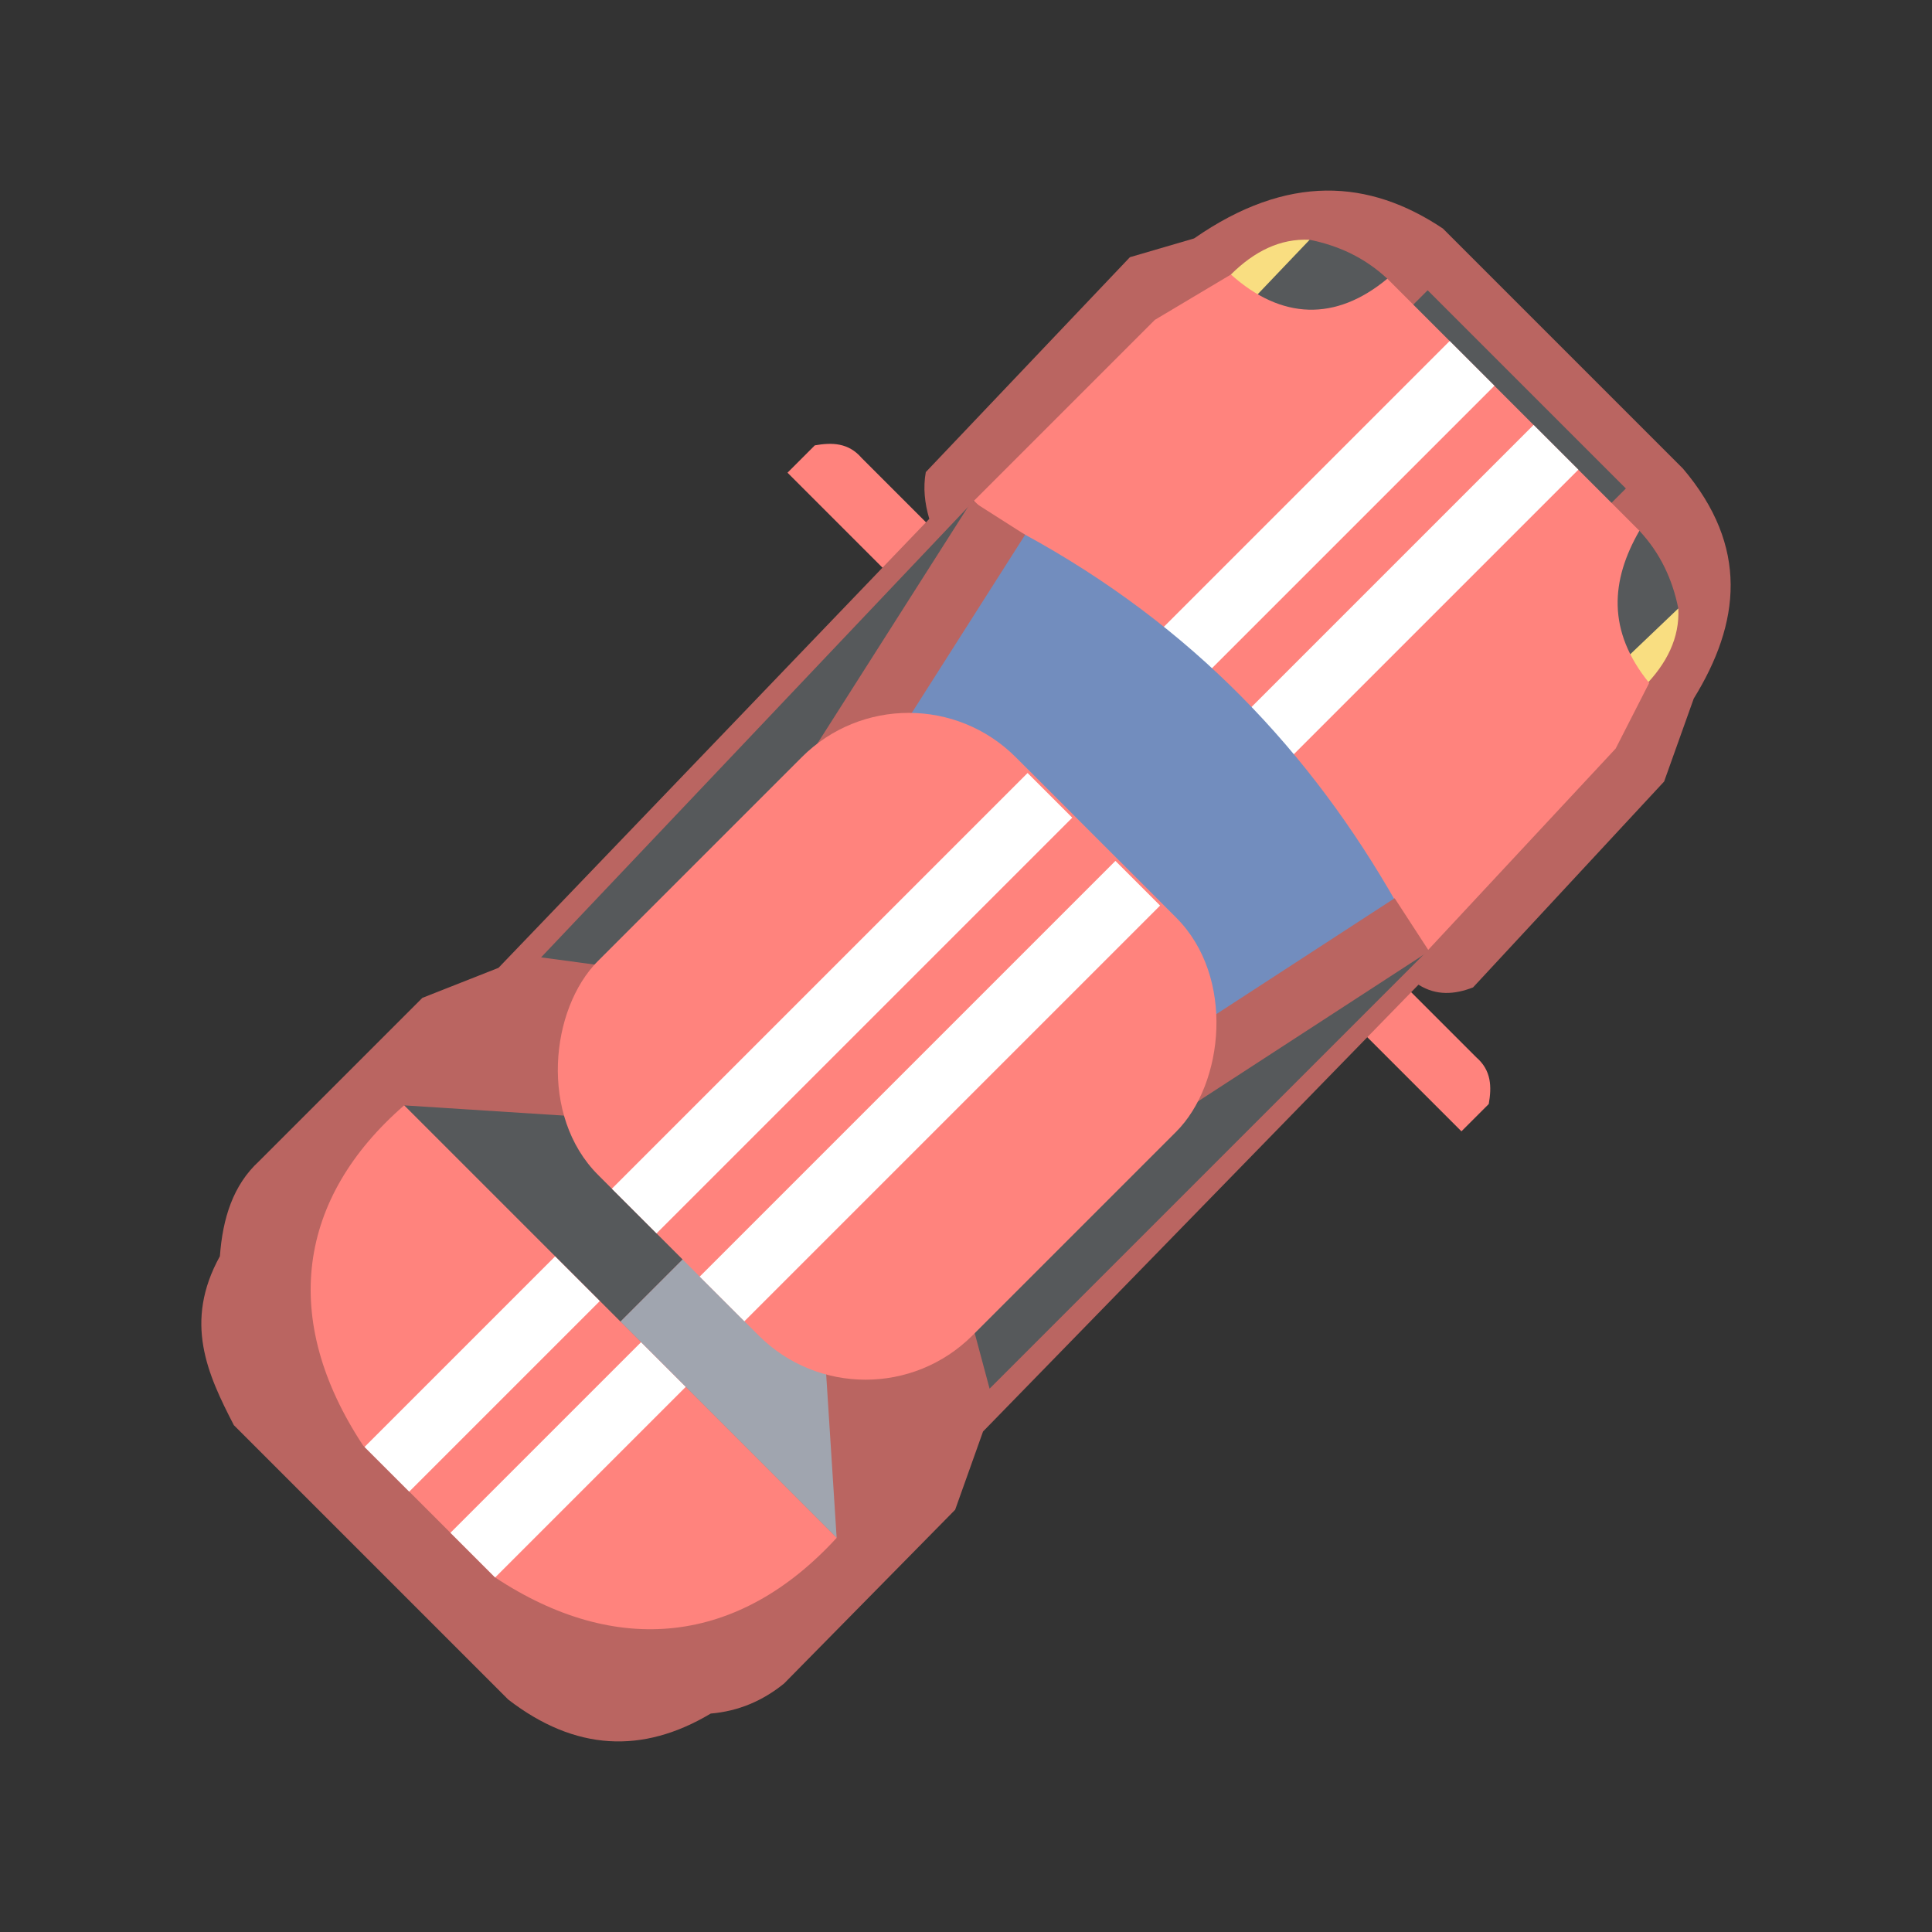 <?xml version="1.0" encoding="UTF-8"?>
<svg version="1.1" viewBox="0 0 192 192" xml:space="preserve" xmlns="http://www.w3.org/2000/svg">
	 <rect x="0" y="0" width="192" height="192" fill="#333333" stroke="none"/>
	 <path d="m140.24 98.603 6.467 6.467c1.516 1.312 1.542 2.943 1.244 4.643l-2.716 2.716-9.862-9.862 4.759-4.759z" fill="#ff837d"/><path d="m92.088 51.97-6.467-6.467c-1.312-1.516-2.943-1.542-4.643-1.244l-2.716 2.716 9.862 9.862 4.759-4.759z" fill="#ff837d"/><path d="m112.29 25.56 6.378-1.865c9.3-6.458 17.389-5.891 24.729-0.981l23.846 23.846c6.596 7.766 5.706 15.359 1.079 22.864l-2.944 8.243-18.988 20.46c-1.836 0.714-3.651 0.843-5.422-0.27l-43.275 44.404-2.772 7.777-17.001 17.269c-2.139 1.735-4.558 2.754-7.286 2.984-6.772 4.04-13.482 3.73-20.123-1.388l-27.27-27.27c-2.637-5.096-5.002-10.254-1.388-16.792 0.276-3.757 1.303-7.064 3.886-9.437l16.237-16.237 7.563-2.984 42.813-44.617c-0.458-1.55-0.628-3.099-0.347-4.649z" fill="#ba6561"/><path d="m140.45 30.274 1.427-1.427 19.7 19.7-1.987 1.987-19.798-19.798z" fill="#56595b"/><path d="m130.15 23.829c-2.925-0.144-5.499 1.145-7.824 3.452l0.416 2.394 1.735 0.104 0.952-0.287 4.668-4.848z" fill="#f9de81"/><path d="m137.87 27.697c-2.254-2.101-4.865-3.293-7.72-3.868l-5.673 5.95 4.649 4.476 5.915-3.279 2.012-1.18z" fill="#56595b"/><path d="m166.79 60.466c0.144 2.925-1.145 5.499-3.452 7.824l-2.394-0.416-0.104-1.735 0.287-0.952 4.848-4.668z" fill="#f9de81"/><path d="m162.92 52.746c2.101 2.254 3.293 4.865 3.868 7.72l-5.95 5.673-4.476-4.649 3.279-5.915 1.18-2.012z" fill="#56595b"/><path d="m96.794 49.762 17.972-17.972 7.563-4.51c5.002 4.496 10.41 4.685 15.543 0.416l25.049 25.049c-2.837 4.925-3.241 9.94 0.971 15.127l-3.331 6.522-18.804 20.192z" fill="#ff837d"/><path d="m146.29 36.113-29.238 29.238" fill="none" stroke="#fff" stroke-linejoin="round" stroke-width="6.29"/><path d="m154.63 44.454-29.238 29.238" fill="none" stroke="#fff" stroke-linejoin="round" stroke-width="6.29"/><path d="m88.935 70.699 12.757-17.663c16.846 9.152 28.612 21.798 37.093 36.701l-19.332 14.425z" fill="#728dbe"/><path d="m96.794 49.762-14.988 26.645-22.727 19.45-5.306-0.715z" fill="#56595b"/><path d="m99.228 51.46-15.444 24.268" fill="#728dbe" stroke="#ba6561" stroke-linejoin="round" stroke-width="6.28"/><path d="m141.76 94.587-43.416 43.416-2.465-9.199 23.577-24.642z" fill="#56595b"/><path d="m140.31 91.896-23.817 15.479" fill="#728dbe" stroke="#ba6561" stroke-linejoin="round" stroke-width="6.28"/><path d="m57.779 110.98-17.614-1.129 21.49 21.49 8.39-8.39z" fill="#56595b"/><path d="m82.017 135.22 1.129 17.614-21.49-21.49 8.39-8.39z" fill="#a0a5af"/><rect transform="rotate(45)" x="109.55" y="-18.168" width="52.63" height="58.703" ry="15.037" fill="#ff837d" stroke-linecap="round" stroke-linejoin="round" stroke-width=".818"/><path d="m104.34 79.04-41.313 41.313" fill="none" stroke="#fff" stroke-linejoin="round" stroke-width="6.28"/><path d="m113.07 87.774-41.313 41.313" fill="none" stroke="#fff" stroke-linejoin="round" stroke-width="6.28"/><path d="m40.164 109.85c-10.584 9.207-12.374 21.216-4.085 33.792l13.114 13.114c12.043 7.968 24.182 6.732 33.952-3.925z" fill="#ff837d"/><path d="m57.386 127.08-18.939 18.939" fill="#a0a5af" stroke="#fff" stroke-linejoin="round" stroke-width="6.28"/><path d="m65.923 135.61-18.939 18.939" fill="#a0a5af" stroke="#fff" stroke-linejoin="round" stroke-width="6.28"/></svg>
